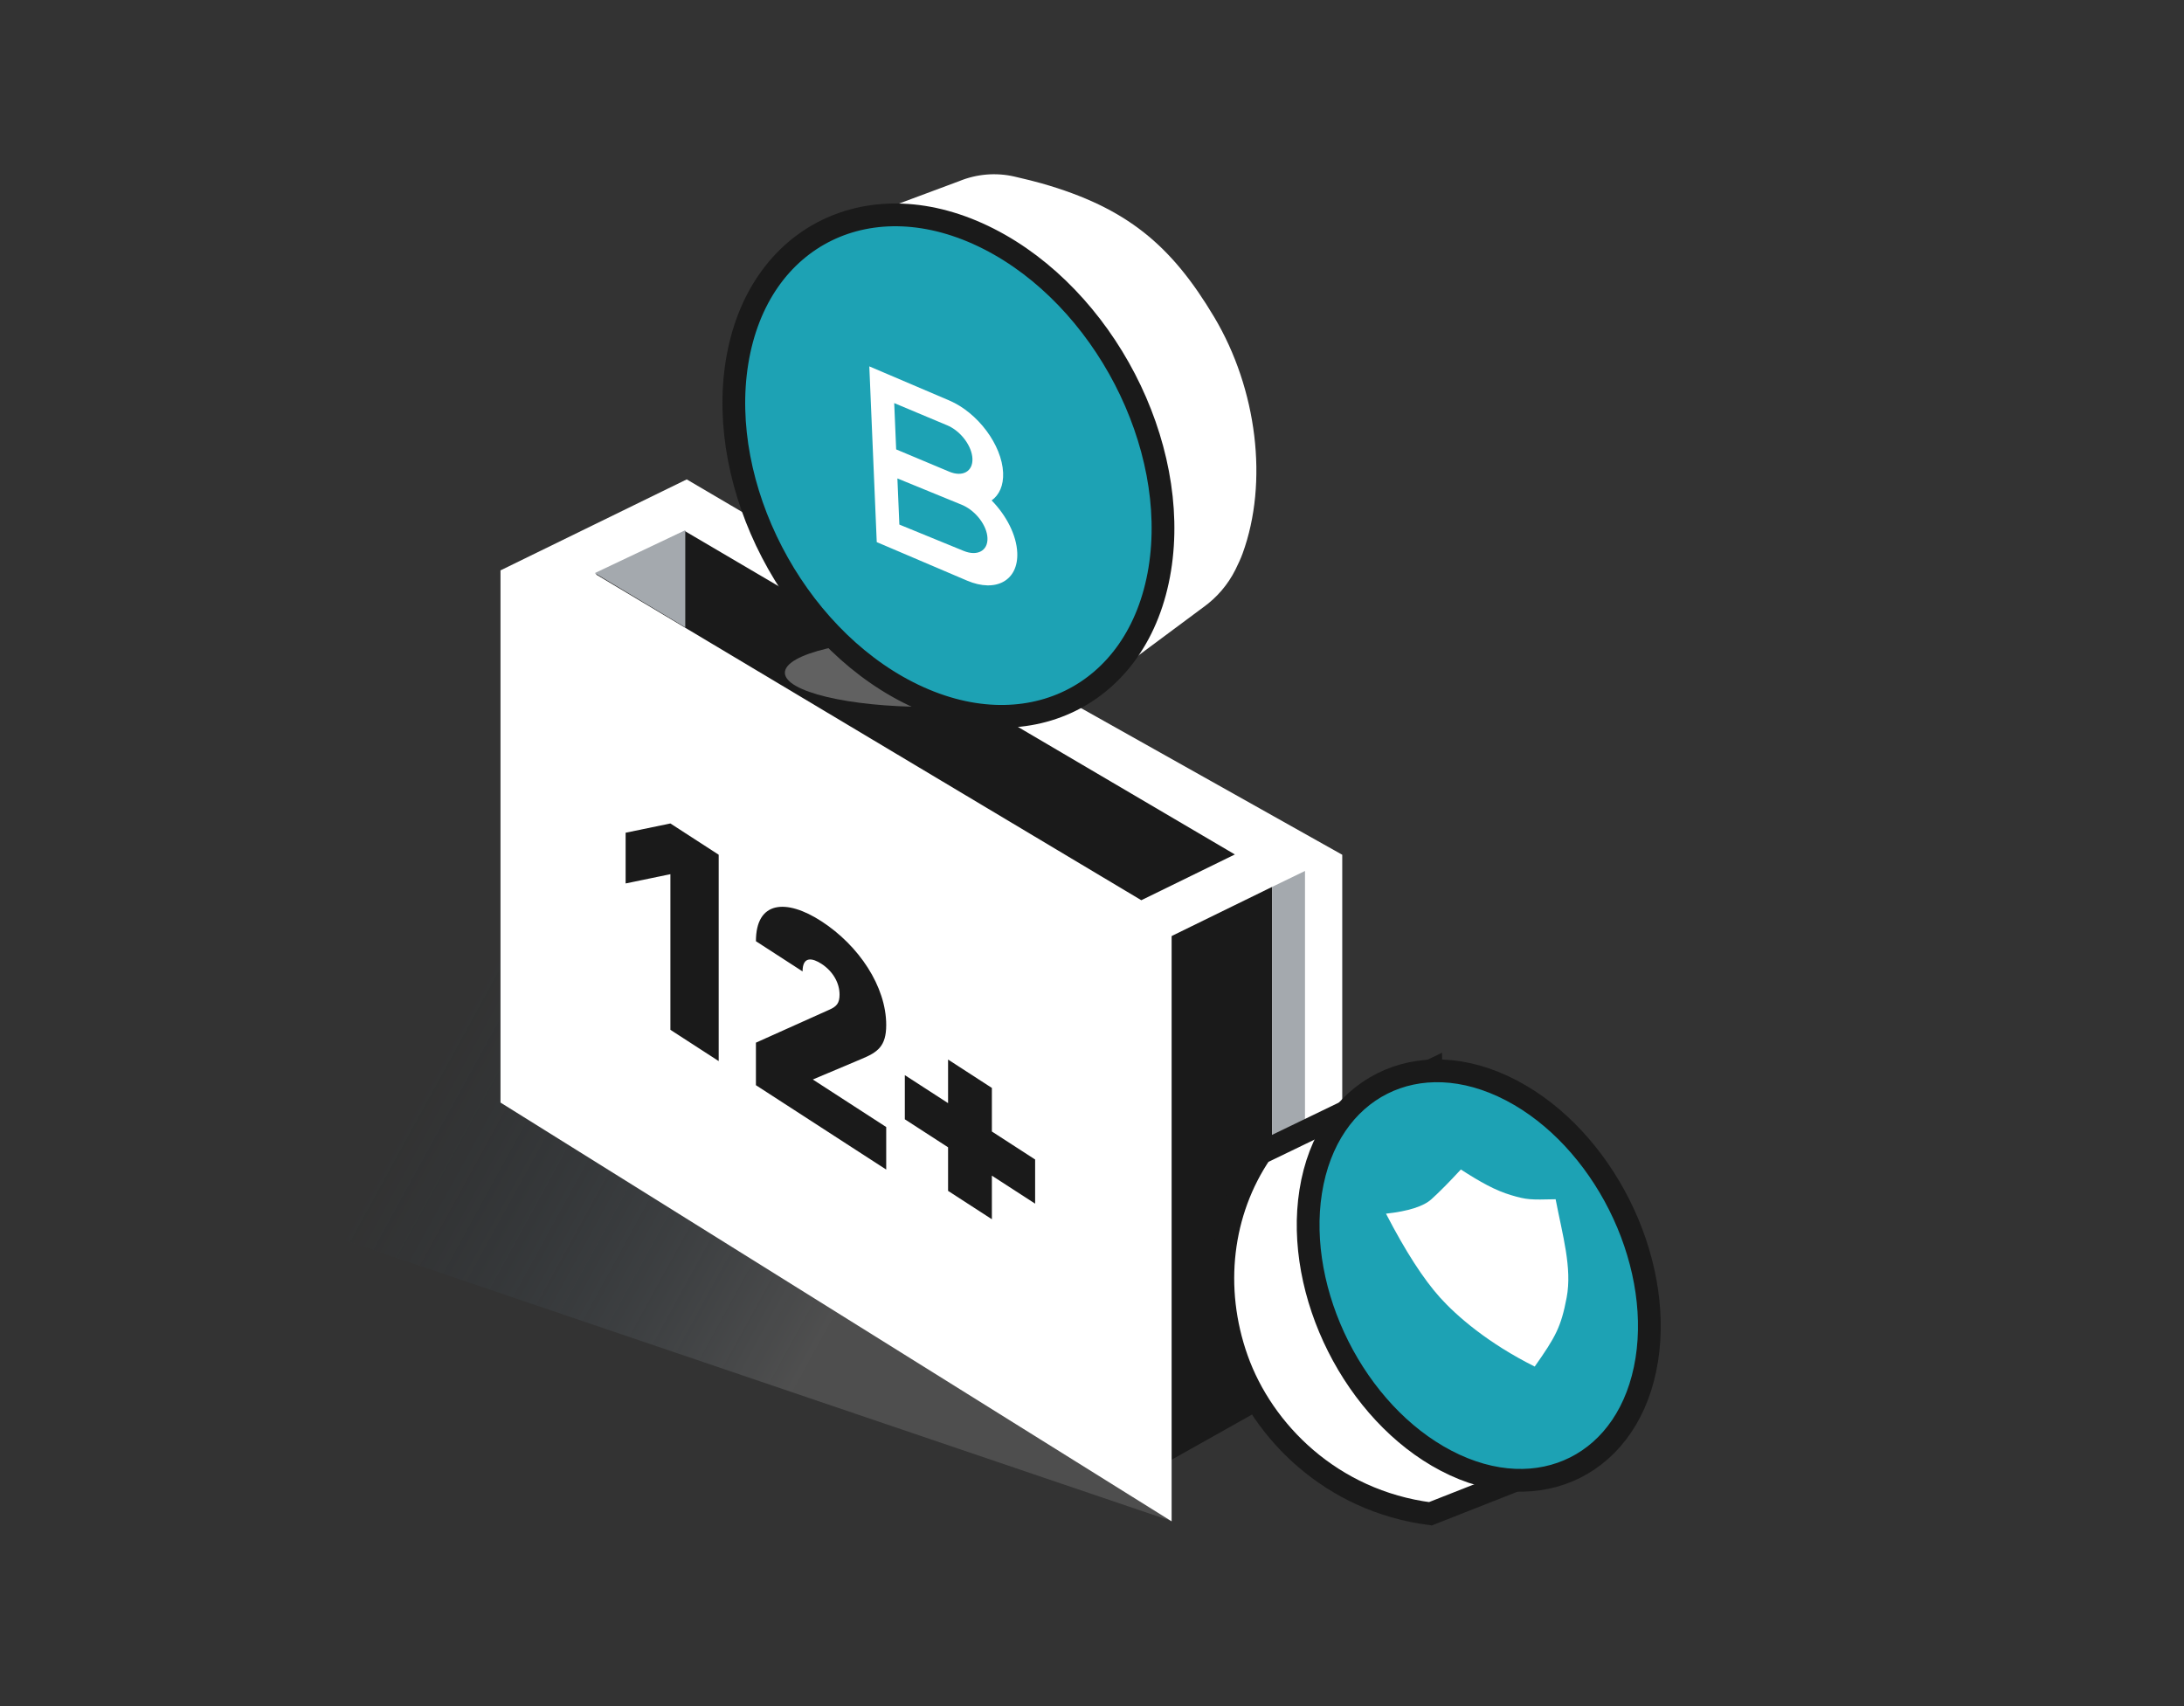 <?xml version="1.0" encoding="UTF-8"?>
<svg width="192px" height="150px" viewBox="0 0 192 150" version="1.1" xmlns="http://www.w3.org/2000/svg" xmlns:xlink="http://www.w3.org/1999/xlink">
    <rect x="0" y="0" width="192" height="150" fill="#333333" stroke="none"/>
    <title>编组 23 5</title>
    <defs>
        <linearGradient x1="27.208%" y1="41.628%" x2="72.19%" y2="55.005%" id="linearGradient-1">
            <stop stop-color="#274257" stop-opacity="0" offset="0%"></stop>
            <stop stop-color="#7C7C7C" offset="100%"></stop>
        </linearGradient>
        <path d="M9.448,17.326 C10.478,16.211 11.342,15.339 12.038,14.71 C12.734,14.082 14.064,13.659 16.029,13.442 C14.328,10.155 12.745,7.697 11.278,6.067 C9.811,4.438 7.056,2.047 2.955,0 C1.122,2.607 0.639,3.472 0.147,6.067 C-0.346,8.663 0.51,11.559 1.117,14.71 C3.357,14.658 3.64,14.658 5.029,15.07 C6.418,15.482 7.744,16.226 9.448,17.326 Z" id="path-2"></path>
    </defs>
    <g id="页面-2" stroke="none" stroke-width="1" fill="none" fill-rule="evenodd">
        <g id="Apple-TV备份-16" transform="translate(-861, -1887)">
            <g id="编组-41备份" transform="translate(861, 1887)">
                <polygon id="矩形备份-23" fill="#FFFFFF" points="61 43.148 118 75.15 118 120.194 114.725 122.148 61 88.438"></polygon>
                <polygon id="椭圆形" fill="url(#linearGradient-1)" opacity="0.383" points="102.989 133.728 102.989 99.461 50.168 81.148 7 101.138"></polygon>
                <polygon id="路径" fill="#1A1A1A" points="111.843 77.401 111.843 123.367 99.278 130.428 99.278 83.556"></polygon>
                <polyline id="路径" stroke="#FFFFFF" stroke-width="4" fill="#FFFFFF" points="101 82.141 101 130.148 46 95.827 46 50.148"></polyline>
                <path d="M60.284,44.417 L112.78,75.285 L100.24,81.42 L48.194,50.324 L60.284,44.417 Z" id="矩形" stroke="#FFFFFF" stroke-width="4" fill="#1A1A1A"></path>
                <ellipse id="椭圆形" fill="#616161" cx="81.5" cy="59.148" rx="12.5" ry="3"></ellipse>
                <path d="M87.235,59.91 C87.982,60.29 90.237,61.036 94,62.148 C99.06,58.388 102.855,55.567 105.385,53.687 C105.505,53.598 105.641,53.497 105.792,53.385 C106.981,52.533 107.946,51.405 108.602,50.098 C108.88,49.543 109.092,49.066 109.238,48.667 C111.528,42.39 110.509,34.2 106.749,27.888 C102.978,21.558 99.062,18.26 91.574,16.122 C90.999,15.958 90.202,15.759 89.183,15.524 C87.558,15.15 85.857,15.294 84.315,15.93 C83.884,16.091 83.512,16.229 83.201,16.345 C81.085,17.134 77.911,18.316 73.679,19.893 C72.704,23.599 71.991,26.844 71.539,29.628 C69.693,41.01 76.72,54.567 87.235,59.91 Z" id="椭圆形" fill="#FFFFFF"></path>
                <path d="M72.681,20.249 C76.668,18.302 81.728,18.362 86.919,21 C91.956,23.56 96.167,28.079 98.89,33.331 C101.617,38.592 102.844,44.577 101.959,50.037 C101.044,55.674 98.073,59.669 94.073,61.623 C90.086,63.571 85.026,63.51 79.835,60.873 C74.798,58.313 70.586,53.794 67.864,48.541 C65.137,43.281 63.91,37.295 64.795,31.836 C65.709,26.199 68.681,22.204 72.681,20.249 Z" id="椭圆形" stroke="#1A1A1A" stroke-width="2" fill="#1DA2B4"></path>
                <path d="M76.423,32.211 L83.451,35.209 C85.963,36.28 88.083,39.125 88.186,41.563 C88.233,42.681 87.848,43.519 87.176,43.996 C88.472,45.321 89.365,47.043 89.43,48.596 C89.534,51.034 87.559,52.132 85.019,51.049 L77.077,47.662 L76.423,32.211 Z M84.549,44.379 L78.892,42.063 L79.064,46.12 L84.72,48.436 C85.922,48.928 86.858,48.419 86.81,47.299 C86.765,46.223 85.83,44.975 84.692,44.442 L84.549,44.379 Z M83.281,37.398 L78.612,35.439 L78.784,39.511 L83.453,41.47 C84.625,41.961 85.537,41.449 85.489,40.324 C85.443,39.245 84.53,37.994 83.42,37.461 L83.281,37.398 Z" id="形状结合" fill="#FFFFFF" fill-rule="nonzero"></path>
                <g id="12+" transform="translate(55, 72.398)" fill="#1A1A1A" fill-rule="nonzero">
                    <path d="M8.182,20.892 L8.182,2.75 L3.936,0 L0,0.815 L0,5.274 L3.936,4.459 L3.936,18.142 L8.182,20.892 Z M22.909,30.43 L22.909,26.69 L16.457,22.511 L20.708,20.717 C22.134,20.124 22.909,19.615 22.909,17.72 C22.909,14.334 20.508,10.733 17.207,8.595 C14.106,6.586 11.455,6.815 11.455,10.353 L15.556,13.009 C15.556,11.619 16.457,11.849 17.207,12.334 C18.257,13.015 18.807,14.053 18.807,15.039 C18.807,15.797 18.557,16.09 17.907,16.376 L11.455,19.272 L11.455,23.012 L22.909,30.43 Z M36,33.427 L36,29.545 L32.198,27.083 L32.198,23.252 L28.347,20.757 L28.347,24.589 L24.545,22.127 L24.545,26.009 L28.347,28.471 L28.347,32.302 L32.198,34.797 L32.198,30.965 L36,33.427 Z" id="形状结合"></path>
                </g>
                <polygon id="路径-29" fill="#A4A9AE" points="60.244 46.616 60.244 55.16 52.286 50.387"></polygon>
                <polygon id="路径-30" fill="#A4A9AE" points="111.843 77.97 114.725 76.574 114.725 122.148 111.843 120.381"></polygon>
                <g id="编组-40" transform="translate(125.751, 113.619) scale(-1, -1) translate(-125.751, -113.619) translate(107.502, 94.148)">
                    <path d="M16.872,36.715 C17.773,37.168 18.224,37.911 18.225,38.943 L33.17,31.719 C36.648,26.594 37.501,19.873 35.251,13.563 C33.001,7.252 26.989,1.131 18.249,0 L5.96,4.84 C5.175,7.792 4.6,10.377 4.237,12.594 C2.751,21.66 8.408,32.459 16.872,36.715 Z" id="椭圆形备份-5" stroke="#1A1A1A" stroke-width="2" fill="#FFFFFF"></path>
                    <path d="M5.513,4.064 C8.696,2.461 12.736,2.499 16.884,4.672 C20.867,6.758 24.201,10.439 26.354,14.722 C28.507,19.004 29.474,23.876 28.775,28.32 C28.046,32.949 25.669,36.219 22.487,37.822 C19.304,39.425 15.264,39.387 11.116,37.214 C7.133,35.127 3.799,31.446 1.646,27.164 C-0.507,22.882 -1.474,18.009 -0.775,13.565 C-0.046,8.936 2.331,5.666 5.513,4.064 Z" id="椭圆形备份-6" stroke="#1A1A1A" stroke-width="2" fill="#1DA2B4"></path>
                    <g id="路径-32" transform="translate(6.125, 12.943)">
                        <mask id="mask-3" fill="white">
                            <use xlink:href="#path-2"></use>
                        </mask>
                        <use id="蒙版" fill="#FFFFFF" xlink:href="#path-2"></use>
                    </g>
                </g>
            </g>
        </g>
    </g>
</svg>